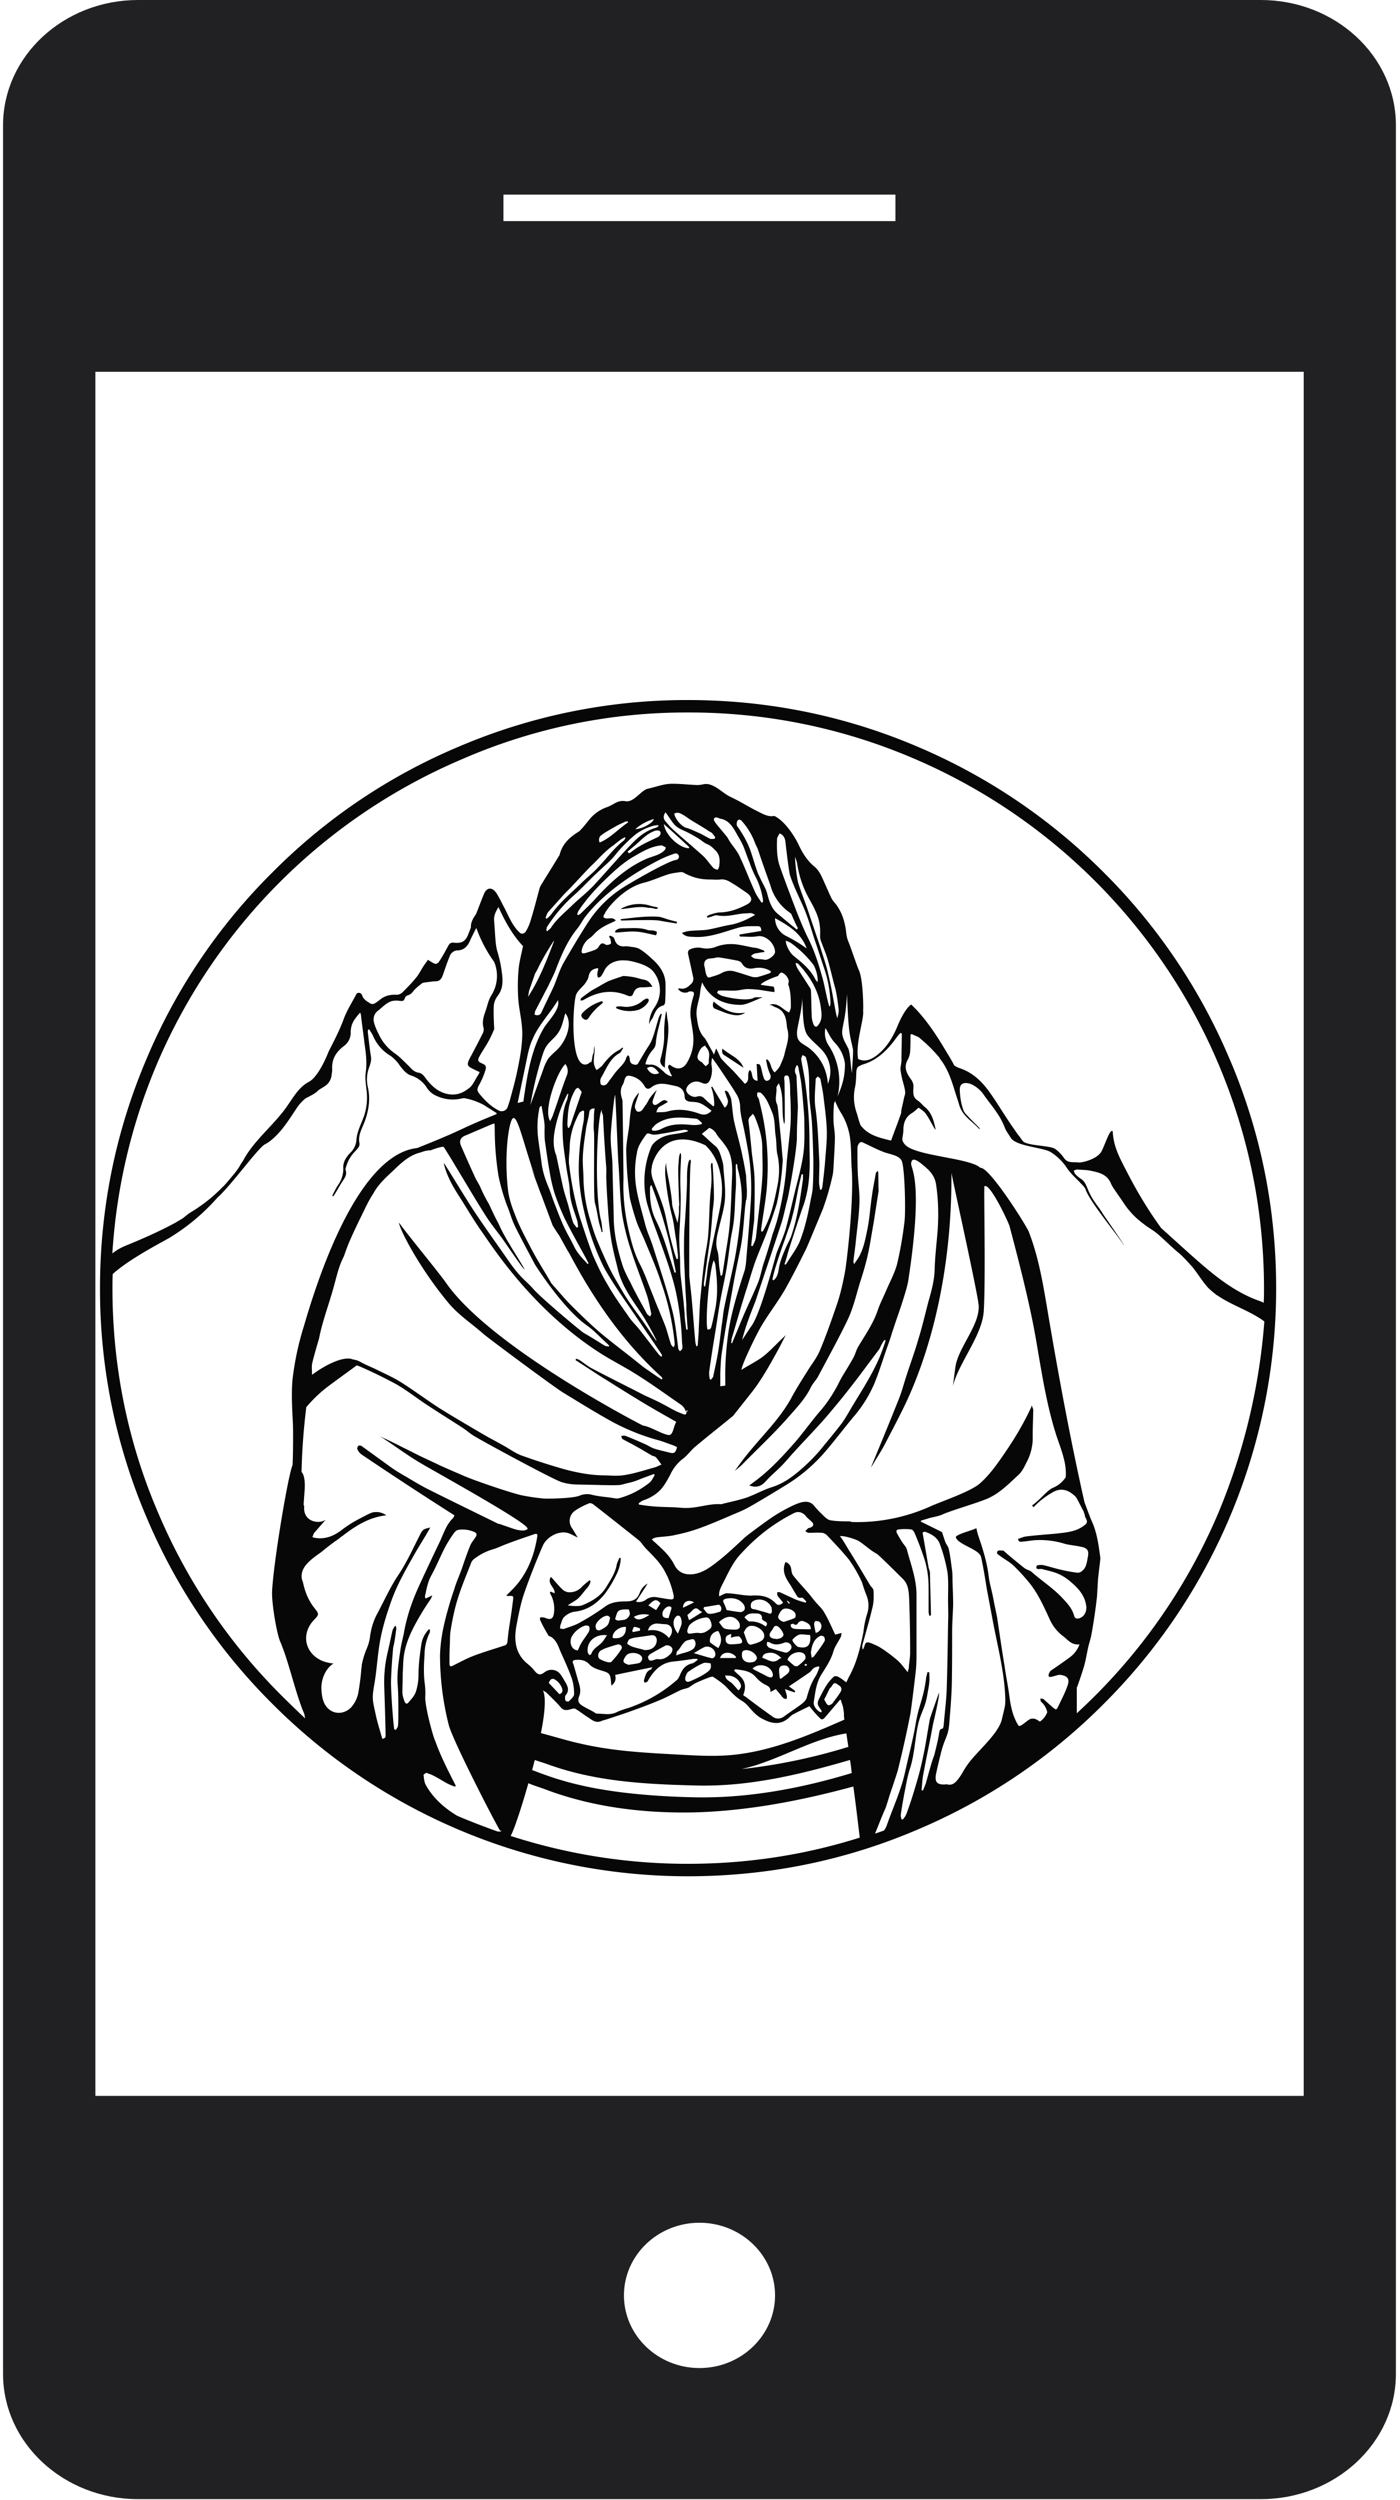 <svg xmlns="http://www.w3.org/2000/svg" width="28" height="50" viewBox="0 0 28 50">
    <g fill="none" fill-rule="evenodd">
        <path fill="#212123" fill-rule="nonzero" d="M25.216 0H2.762C1.272 0 .061 1.124.061 2.505v44.972c0 1.379 1.21 2.503 2.701 2.503h22.454c1.49 0 2.702-1.124 2.702-2.503V2.504C27.918 1.123 26.707 0 25.216 0zM10.07 3.892h7.839v.53h-7.84v-.53zm3.92 43.466c-.834 0-1.511-.652-1.511-1.454 0-.8.677-1.452 1.51-1.452.834 0 1.512.652 1.512 1.452 0 .802-.678 1.454-1.511 1.454zm12.084-5.443H1.908V7.435h24.166v34.48z"/>
        <path fill="#070707" d="M12.666 19.867c-.02.054-.047.067-.108.047-.309-.134-.605-.087-.894.088-.013.006-.033.006-.06.006.013-.027.013-.04.02-.047.067-.053.135-.1.202-.148.033-.02.06-.033.094-.053.087-.047.168-.101.255-.141.088-.034.27-.095.29-.101.241.013.302.054.41.074.08.013.12.053.174.14-.08.008-.148.014-.215.014-.087 0-.135.034-.168.121zm1.78 1.102c.142.128.35.189.424.384-.127-.081-.255-.168-.383-.25-.054-.033-.047-.08-.04-.134zm-.14-.793c-.054-.02-.06-.074-.034-.147.188.16.383.268.632.221-.087.068-.188.06-.276.04-.114-.026-.215-.073-.322-.114zm-1.123-1.841c.068.013.135.04.202.06.054.014.1.027.155.04 0 .014-.007.02-.007.034l-.249-.04-.107-.02c-.141-.014-.283-.007-.424-.007-.107 0-.222.007-.33.007-.006-.007-.006-.02-.013-.027.256-.027.518-.067.773-.047zm-1.539 1.929a.87.87 0 0 1 .397-.242c.007.007.013.02.02.027-.054.053-.114.094-.161.148-.047.047-.088.1-.128.16-.034.055-.074.041-.108.014-.033-.027-.053-.067-.02-.107zm12.951.92c.619 1.452.928 2.991.928 4.577a11.728 11.728 0 0 1-3.448 8.314 11.644 11.644 0 0 1-3.737 2.52c-1.451.619-2.99.928-4.577.928a11.728 11.728 0 0 1-8.313-3.448 11.644 11.644 0 0 1-2.52-3.737A11.608 11.608 0 0 1 2 25.761c0-1.586.31-3.125.927-4.576a11.571 11.571 0 0 1 2.52-3.737 11.571 11.571 0 0 1 3.738-2.52A11.608 11.608 0 0 1 13.76 14c1.586 0 3.126.31 4.577.927a11.717 11.717 0 0 1 3.737 2.52 11.644 11.644 0 0 1 2.52 3.738zM5.622 33.9c.162.162.323.316.478.464v-.013c-.007-.02-.007-.048-.014-.074-.175-.404-.309-1.049-.484-1.452-.074-.182-.168-.766-.161-.988.027-.598.33-2.38.41-2.534.013-.222.013-.726.007-.833-.014-.296-.034-.592-.007-.887a5.82 5.82 0 0 1 .229-1.069c.235-.806 1.041-3.42 2.264-3.555.202-.08.404-.162.605-.249.188-.08.377-.175.565-.255.134-.06.275-.115.417-.175v-.02c-.081-.054-.162-.101-.242-.155a1.316 1.316 0 0 0-.384-.14c-.04-.008-.08.006-.12.013a.76.76 0 0 1-.437-.054.438.438 0 0 1-.222-.188.58.58 0 0 0-.31-.229c-.093-.033-.154-.114-.214-.188a.772.772 0 0 0-.189-.202.85.85 0 0 1-.356-.41c-.02-.04-.047-.08-.074-.12-.006 0-.013.006-.02.006-.007.014-.007.034-.007.047.02.155.034.316.06.47.021.095-.012.175-.04.256a.69.69 0 0 0-.02.37c.06.255.014.504-.08.739-.054.128-.114.242-.088.383.014.067-.033.108-.073.155a.719.719 0 0 0-.195.329c-.007.02-.014.04-.007.06.027.081-.007.142-.054.209-.054.08-.1.168-.154.255l-.04.06c-.008-.006-.014-.006-.02-.013.033-.067.066-.134.107-.201a.565.565 0 0 0 .114-.357c-.007-.12.06-.215.134-.295a.391.391 0 0 0 .128-.262c.013-.182.107-.337.161-.505a1.17 1.17 0 0 0 .04-.504c-.013-.12-.033-.235-.013-.356.027-.195 0-.383-.027-.571-.02-.182-.047-.356-.067-.538a.175.175 0 0 0-.02-.074c-.074.088-.148.168-.175.283-.007.033-.013.067-.013.1a.33.33 0 0 1-.141.29c-.148.114-.242.255-.229.463 0 .04-.007.08-.013.121a.295.295 0 0 1-.135.215c-.04.027-.087.054-.127.08l-.02.021c-.068.06-.155.1-.236.141a.89.89 0 0 0-.195.222c-.148.222-.289.45-.497.618a.631.631 0 0 1-.121.08c-.135.068-.692.841-.948 1.063a4.142 4.142 0 0 1-.96.806c-.149.088-.807.424-1.137.726-.006.094-.006.188-.006.282 0 1.553.302 3.065.907 4.476A11.466 11.466 0 0 0 5.622 33.9zm7.447-17.386c-.141.04-.269.1-.383.194a2.892 2.892 0 0 0-.376.384c-.04.053-.088.1-.135.147l-.262.242c-.154.148-.302.31-.464.45a3.089 3.089 0 0 0-.504.599c-.013.02-.013.047-.02.074l.02.02c.027-.027.06-.047.081-.08.121-.182.282-.303.43-.451.135-.128.282-.242.41-.376.269-.29.524-.592.8-.874.128-.128.275-.242.457-.29a.204.204 0 0 0 .047-.033c0-.006-.007-.013-.007-.02-.033.007-.067.007-.094.014zm-.363.067c.135 0 .363-.128.37-.202a1.003 1.003 0 0 0-.37.202zm4.853 6.835c.013.013.006.309.013.403l-.1.639c-.041.228-.075.463-.128.692a6.38 6.38 0 0 1-.148.51c-.074.25-.135.511-.249.747-.181.376-.383.739-.578 1.108-.04.081-.108.142-.148.222-.12.249-.309.437-.484.639-.282.316-.591.605-.887.907-.047.047-.1.087-.154.134.107-.154.215-.295.329-.43.275-.329.578-.631.793-1.014.1-.189.215-.37.33-.552.08-.134.187-.262.248-.41.128-.302.235-.611.343-.927.067-.195.114-.403.154-.612.04-.188.188-1.458.141-2.097-.013-.181-.006-.37-.026-.55a1.29 1.29 0 0 0-.169-.538c-.053-.08-.094-.168-.14-.27-.007.028-.02.048-.02.068a3.12 3.12 0 0 0-.008.356c.007.101.027.202.027.303 0 .161-.013.316-.02.47-.007.088-.007.175-.02.262a5.096 5.096 0 0 1-.202.706c-.053.128-.329.793-.336.8-.134.269-.268.537-.416.8-.148.255-.33.49-.478.739-.114.195-.396.78-.396.874.148-.095.289-.162.417-.256.134-.1.255-.235.383-.356.027-.027.06-.054.087-.087-.04.08-.08.154-.12.235-.169.309-.344.632-.552.9l-.383.484c-.255.209-.51.41-.76.619-.087.073-.16.181-.255.248a.835.835 0 0 0-.235.296c-.06.114-.121.228-.202.316a.834.834 0 0 1-.336.208c-.04.014-.067.04-.1.06 0 .007.006.02.006.028.088.013.168.026.256.033.134.014.275.014.41.02.087 0 .174.014.262.014.248.006.477-.094.725-.074.007 0 .007-.007.014-.007.161-.04.33-.074.49-.128.169-.06.33-.154.505-.208.275-.087.49-.269.699-.464.094-.087.181-.181.262-.275.147-.182.302-.363.443-.551.08-.115.148-.242.222-.363.215-.356.444-.706.585-1.102l.06-.175c-.007-.007-.013-.007-.02-.014a.241.241 0 0 0-.047.068c-.027.04-.04.087-.067.127-.195.256-.383.518-.585.773-.161.208-.33.41-.497.605-.202.229-.417.45-.625.679-.081.087-.162.188-.249.275-.1.101-.215.195-.31.303-.093.1-.187.134-.328.08.04-.026.073-.053.1-.073.303-.222.558-.498.807-.78.175-.202.33-.423.504-.625.141-.161.255-.336.356-.524.034-.068.067-.135.108-.202.074-.12.148-.242.215-.363.033-.067.053-.148.094-.215.14-.235.302-.464.39-.733.047-.134.114-.262.168-.39.074-.174.168-.342.215-.524.067-.282.114-.564.148-.846.026-.215.006-1.062-.054-1.21-.047-.121-.249-.135-.377-.188-.14-.054-.275-.128-.41-.188-.02-.014-.053 0-.067.02a.16.16 0 0 0-.033.094c0 .161 0 .316.006.477.007.202.04.403.034.605-.007.269-.047.53-.074.8-.013.127-.034.262-.047.39 0 .006.007.02.013.053.034-.054.06-.087.081-.12.108-.176.141-.37.182-.559.047-.228.06-.457.094-.685.02-.155.053-.31.08-.464.007-.013.027-.027.04-.04zm.484-1.842a1.563 1.563 0 0 1-.034-.188c0-.06.02-.12.02-.181 0-.175.007-.357.007-.531 0-.007-.007-.007-.014-.014-.006 0-.013 0-.02.007a.463.463 0 0 0-.074.087c-.181.25-.39.457-.685.538l-.04.02c-.054.02-.068.054-.075.108-.006.12-.006.235-.033.35a.931.931 0 0 0 .033.47c.027.074.04.148.068.221.006.034.027.06.047.081.154.175.37.215.578.269.067-.182.134-.356.195-.531.013-.027.006-.06.013-.087.014-.074.034-.142.047-.215.007-.047.034-.095.027-.142-.007-.087-.04-.174-.06-.262zm-2.138 10.693c-.033-.074-.174-.128-.255-.08a.3.3 0 0 0-.087.147c-.007.04.067.101.12.101.074-.027.148-.047.216-.08.013-.007.02-.068.006-.088zm-.167-.244c.02.02.031.031.042.052l.02-.02c-.02-.011-.03-.032-.052-.043l-.01.01zm.665.694c-.121.06-.162.175-.182.31-.007.033.007.073.014.127.033-.02.047-.027.053-.04.068-.094.142-.188.202-.29.013-.02.007-.066-.007-.086-.013-.02-.06-.034-.08-.02zm-.101-.295c-.007 0-.02.047-.02.06.006.06.02.114.033.175.115-.034.148-.155.074-.222-.02-.013-.06-.02-.087-.013zm-.02.934c-.034.02-.054.06-.088.087a22.4 22.4 0 0 1-.416.282c.047.034.087.061.127.095-.006.006-.006.02-.013.026-.06-.02-.121-.04-.195-.067.02.054.034.101.04.141.007.02-.006.04-.006.06-.02-.006-.047-.006-.06-.02a.181.181 0 0 1-.048-.053l-.108-.128c-.047.027-.067.04-.107.06.007-.087-.034-.114-.087-.14a.6.6 0 0 1-.195-.148c-.115-.141-.27-.148-.424-.168 0 0-.006.006-.02.027.034.033.067.067.108.1.114.101.14.229.074.39.013.014.04.027.067.047.175.135.35.262.53.39.068.047.149.04.216-.007.114-.087.235-.16.35-.248.046-.034.093-.081.107-.128.04-.148.087-.289.168-.417.04-.06.06-.127.087-.188a.093.093 0 0 0-.02-.027c-.027.014-.06.014-.087.034zm.208 1.001c-.034.034-.067.04-.094 0-.06-.054-.108-.114-.161-.175-.014-.013-.027-.04-.047-.06-.108.054-.209.1-.31.155-.047.02-.08.06-.12.094-.169.134-.337.094-.505.006-.12-.06-.201-.154-.289-.255a.494.494 0 0 0-.127-.108c-.128-.073-.229-.194-.336-.302a1.937 1.937 0 0 0-.236-.175c-.013-.013-.047 0-.074.007a3.379 3.379 0 0 0-.275.114c-.054.027-.094.06-.148.094-.054.02-.114.027-.168.054-.128.06-.249.128-.376.182-.188.08-.383.154-.572.221-.181.068-.356.121-.537.182a.591.591 0 0 0-.101.033c-.114.04-.188-.04-.276-.094-.074-.047-.147-.107-.228-.154-.014-.014-.047-.007-.074 0-.087.027-.161.047-.229-.04-.08-.095-.174-.182-.268-.276-.02-.02-.047-.034-.081-.054.067.128.04.457-.04.854.282.074.557.161.84.221.632.142 1.277.175 1.922.209.356.02.712.04 1.062.007.786-.074 1.525-.39 2.245-.706-.02-.155.006-.04-.02-.215-.007-.06-.034-.114-.048-.175-.006-.007-.013-.007-.02-.007-.047.06-.1.115-.148.175-.053.06-.107.128-.161.188zm-.007-.37c.027.04.04.088.08.115.014.007.068-.014.088-.04.054-.074.115-.148.162-.229.026-.047.02-.094-.034-.128-.087-.06-.094-.067-.155.034-.013.013-.026.02-.033.034-.034.067-.067.14-.108.215zm-1.646 1.392a11.428 11.428 0 0 0 2.13-.444l-.04-.269c-.592.094-1.13.404-1.7.599-.128.047-.256.08-.39.114zM17 35.197c-1.015.296-2.03.538-3.078.511-1.09-.027-2.043-.087-2.984-.43-.054-.02-.148-.047-.242-.08-.02.067-.034.134-.054.201.47.175 1.243.497 3.212.544 1.083.027 2.158-.174 3.18-.484a3.493 3.493 0 0 0-.034-.262zm-5.988-1.606c-.014.02-.04.06-.034.067.067.074.141.148.208.222.047-.007.074-.054.06-.1a.335.335 0 0 0-.167-.202c-.02-.007-.054 0-.067.013zm2.298-1.109c-.06 0-.12-.013-.181-.013-.088.006-.155.06-.168.14a.42.42 0 0 1 .416.149c.115-.128.06-.27-.067-.276zm-.06-.215c-.007.067.026.094.12.094.02-.06.034-.114.054-.175.014-.04 0-.053-.033-.06-.06-.007-.141.074-.141.141zm.194.699c-.02-.054-.1-.074-.14-.054-.101.054-.196.108-.29.162-.027.013-.04.04-.053.053 0 .068.033.094.08.081.04-.007.08-.034.121-.027.108.014.188-.04.256-.114.02-.02.04-.074.026-.101zm-.322-.766c.033-.047.06-.094.087-.135-.087-.107-.134-.067-.242.04l.155.095zm-.135.096a.429.429 0 0 0-.309.038c.06.085.155.062.31-.038zm-.302.24c-.013 0-.027.047-.04.076.006.01.006.019.013.028l.141-.028v-.048c-.04-.01-.074-.028-.114-.028zm.06.208a.528.528 0 0 0-.147.034c-.027.013-.047.06-.054.094a.28.28 0 0 0 .074.047c.04.02.08.027.12.04.061.014.115.027.149.04.148.007.235-.067.248-.18.007-.075-.04-.129-.114-.115l-.275.04zm.027.518c.06-.014.095-.101.054-.141-.06-.074-.228-.088-.296-.02-.026.033-.067.094-.06.127.013.04.074.054.1.067.081-.013.142-.02.202-.033zm-.295-.867c.06-.007.127-.074.12-.141-.006-.014-.013-.068-.026-.068-.067 0-.141-.006-.195.027-.04.027-.054.108-.074.168 0 0 .034.027.054.027.04 0 .08-.007.12-.013zm.04.14c-.141-.006-.282.115-.262.223.175.027.275-.06.262-.222zm-.155.35c-.08.02-.16.047-.242.074a.678.678 0 0 0-.1.047c-.068.04-.074.148-.02.175.047.027.1.047.154.06.02.007.067.007.08-.013.068-.074.135-.154.189-.242.034-.047 0-.1-.06-.1zm-.208-.39c.027-.033.034-.087.047-.134 0-.013-.02-.04-.04-.047-.08-.02-.242.114-.249.202v.006c0 .068.04.101.101.074.047-.026.107-.053.141-.1zm-.013.209a.367.367 0 0 0-.27.06.284.284 0 0 0-.113.29.12.12 0 0 0 .033.046s.034-.013.034-.02c.033-.107.127-.148.195-.215.047-.04.074-.1.12-.161zm-.363-.074c.013-.027.02-.08 0-.108-.014-.013-.067-.02-.094-.006a.485.485 0 0 0-.249.215c-.06.12 0 .269.12.275.028-.053.041-.1.068-.14.047-.081.108-.155.155-.236zm-.249.565c-.067 0-.094.026-.06.087l.1.35c.027.087.054.18.02.275-.046.12-.026.161.108.235.06.034.128.067.188.101.014.013.034.027.054.027.128 0 .255.033.376-.02.081-.04.168-.068.256-.094.356-.121.685-.31.974-.565.02-.02.034-.047.047-.074.047-.12.108-.215.242-.249.047-.006.08-.047.121-.073-.006-.007-.006-.014-.013-.02h-.067c-.135.02-.27.04-.404.053-.215.02-.356.141-.47.316-.02.027-.034.06-.054.087-.013.014-.04.014-.06.02 0-.013-.014-.04-.007-.053.027-.08.04-.175.134-.209.014 0 .014-.02.034-.047-.262.054-.497.101-.746.155.027.087 0 .155-.074.215 0-.027-.007-.047-.007-.06-.013-.175-.027-.195-.188-.242-.087-.027-.181-.054-.249-.128-.067-.074-.16-.094-.255-.087zm3.24-.47c-.054 0-.101.013-.155.026.007-.013.007-.034.013-.074-.067.02-.12.034-.114.114 0 .068.047.088.094.094.06 0 .121-.006.182-.013.06-.007.067-.047.033-.1-.013-.021-.033-.048-.054-.048zm1.303.342c-.1-.067-.289.007-.322.128 0 0 0 .006 0 0 .053.047.094.087.14.12.014.007.055.014.068 0a.755.755 0 0 0 .134-.12c.034-.034.02-.101-.02-.128zm-.221-.276c-.02.02.087.155.127.148.168.034.235-.033.229-.208v-.014c-.007-.006-.007-.013-.007-.02-.074 0-.148-.02-.215-.007a.324.324 0 0 0-.134.101zm.29.503l-.021-.021c-.01.01-.021.01-.032.02.01.011.01.022.021.022.01 0 .032-.01.032-.021zm-.398.183c.034-.027.054-.06.04-.108-.027-.06-.074-.067-.127-.06-.054.007-.074.047-.074.094s.006.1.013.154l.02.02c.04-.033.088-.067.128-.1zm-.047-.43c.047.02.134-.047.134-.108 0-.067-.087-.114-.147-.087-.101.04-.195.054-.29-.007-.013-.007-.033-.007-.053-.007 0 .027-.007.054 0 .068.013.02.033.047.06.053.094.034.195.06.296.088zm-.302.006c-.061.007-.135.014-.148.101.114.034.221.135.342.02.007-.006.02-.006.04-.013-.073-.074-.147-.114-.234-.108zm0 .491c.047.013.073-.02.06-.074-.04-.161-.276-.228-.403-.1.027.02.054.033.08.046.074.04.148.074.222.115.014.006.027.006.04.013zm-.162-.733c.074-.047.067-.147 0-.208a.292.292 0 0 0-.047-.04c-.128-.074-.235-.074-.296.06a.097.097 0 0 0-.013.02c.027.074.047.142.074.202.007.02.047.054.067.047.074-.02.155-.04.215-.08zm-.094.35c-.007-.1-.175-.195-.269-.148-.013.007-.027.027-.027.04-.02.121.04.195.162.195.027-.006.06-.006.087-.02.02-.013.047-.047.047-.067zm-.585-.108c-.06 0-.12.021-.154.105h.316c0-.007.006-.014.006-.021a.221.221 0 0 0-.168-.084zm.027.457c-.027 0-.053 0-.08-.006.013.027.013.06.033.074.027.033.067.053.101.08.047.047.087.094.134.148.068-.06.061-.1.027-.161a.281.281 0 0 0-.215-.135zm-.215-.55c.074-.115.074-.216 0-.343-.107.02-.168.094-.168.201 0 .014.007.034.02.04.047.034.094.068.148.101zm-.06.1c-.02-.1-.141-.161-.229-.114-.067.033-.127.074-.201.114.12.034.235.074.35.1.053.014.093-.04.08-.1zm-.155.376c.067-.047.08-.094.06-.174-.053 0-.107-.02-.147 0-.094.04-.195.1-.282.161-.04.02-.061.074-.074.121-.014.074.026.108.094.08.12-.053.242-.107.35-.188zm1.754-.86c.094.007.195.007.31.007.006-.087-.054-.121-.115-.148-.054-.027-.1-.027-.14.027-.021.034-.048.047-.088.013-.014-.006-.04.007-.06.014.006.02.006.047.02.06a.14.14 0 0 0 .073.027zm-.235.121c.007-.04-.074-.154-.12-.175-.068-.026-.075.034-.102.068a.093.093 0 0 1-.02.027c-.06.08-.04.134.047.154.02 0 .04.007.054.007.067 0 .134-.034.141-.08zm-.31-.437c.061.027.088.007.075-.08 0-.007 0-.027-.007-.04a.268.268 0 0 0-.35-.128c-.053.027-.067.067-.06.12.007.054.054.048.088.054.087.027.174.047.255.074zm-.234.007c-.081 0-.168-.013-.236.08.034.028.074.081.101.081a.474.474 0 0 1 .323.101c.047-.054.027-.08-.02-.107-.02-.007-.054-.034-.054-.047.007-.088-.047-.108-.114-.108zm-.236-.074c.014-.027.007-.074-.013-.1-.087-.135-.255-.149-.376-.115-.034.014-.047.034-.027.074.02.04.04.087.06.148.088.013.182.033.276.04.027 0 .067-.02.08-.047zm-.114.242c-.107-.154-.275-.114-.396.007.04.047.067.107.114.128.067.02.148.02.222.02.027 0 .074-.02.08-.047a.15.15 0 0 0-.02-.108zm-.376-.202c.013 0 .033-.047.027-.073 0-.027-.034-.068-.047-.068-.101.014-.195.034-.296.047-.007.014-.007.02-.013.034.033.034.067.1.107.1.074.008.148-.02.222-.04zm-.29.115a.564.564 0 0 0-.302.134c-.033.027-.047.074-.06.121-.007.047.013.074.06.067.06-.006.115-.02.168-.013.088.013.148-.02.215-.074.054-.04.048-.094.027-.148-.02-.054-.04-.094-.107-.087zm-.328.053c.094-.053.174-.107.262-.16-.027-.021-.047-.028-.06-.041-.055-.06-.102-.034-.149.02-.02.027-.053.047-.087.08.013.034.02.061.034.101zm-.121-.248c.073-.034.14-.067.221-.108-.114-.067-.221-.013-.221.108zm.114.645c-.121.02-.148.155-.229.222-.013.013-.013.04-.02.087.121-.054.235-.054.336-.128.047-.04.067-.114.034-.168-.027-.053-.074-.02-.121-.013zm-.141-.33a.27.27 0 0 0-.02-.12c-.027-.054-.074-.047-.108 0-.06.08-.04.208.054.322.027-.074.06-.134.074-.201zm-.222-.483c.067.007.074-.027.054-.114a1.68 1.68 0 0 0-.168-.444c-.094-.181-.242-.316-.377-.457-.053-.054-.094-.128-.154-.175-.296-.235-.592-.47-.894-.705-.02-.02-.067-.034-.088-.027-.094.04-.194.087-.282.148a.247.247 0 0 0-.067.342c.04.06.074.121.12.195-.08-.033-.147-.08-.214-.094-.175-.04-.41.08-.49.269-.135.316-.263.638-.377.968-.067.208-.108.423-.148.638-.047.269-.02.524.195.72.054.046.114.093.161.154.074.094.121.107.209.04.1-.08.248-.06.322.047.034.047.06.094.088.141.053.088.094.175.013.27-.013.013-.013.04-.013.06 0 .02.006.053.02.06.013.007.053.014.06 0 .04-.04.101-.094.101-.14 0-.102-.013-.216-.047-.317-.067-.188-.148-.363-.229-.544-.04-.101-.08-.215-.181-.282-.02-.014-.047-.014-.06-.034-.054-.094-.108-.188-.155-.29-.027-.06-.007-.08.054-.066.02 0 .04.006.053.013.101.04.148.007.162-.1a.615.615 0 0 0-.06-.364c-.014-.013-.014-.033-.02-.053l.013-.014c.02.007.047.02.08.034.014-.121-.161-.188-.074-.33.02.027.04.04.054.061.06.067.121.141.188.202.034.027.08.047.128.047a.334.334 0 0 0 .255-.115c.047-.047.101-.087.148-.127l.02.02c-.013.08-.067.134-.114.188-.047.06-.094.121-.148.168-.06.047-.127.08-.195.128.06.006.101.013.148.013.054 0 .108 0 .155-.02.188-.08.356-.175.47-.363.08-.134.168-.262.202-.417.007-.06.04-.114.06-.168.007.007.02.007.027.014a.81.81 0 0 1-.08.309 2.37 2.37 0 0 1-.236.397c-.161.201-.356.336-.618.362a.39.39 0 0 0-.195.101c-.04.034-.054.101-.074.155-.013.027-.007.054-.013.08.027 0 .06.014.08.007.108-.04.229-.074.33-.134a4.78 4.78 0 0 0 .497-.316c.121-.087.269-.1.403-.1.135 0 .229-.028.283-.169a.349.349 0 0 1 .16-.188c-.066.107-.147.228-.234.363a.235.235 0 0 0 .208-.047.285.285 0 0 1 .222-.04c.087.013.175.033.262.04zm-3.206-7.077c.1.168.215.343.29.484a.463.463 0 0 1-.075-.088c-.128-.174-.249-.356-.376-.537-.114-.155-.235-.303-.336-.464-.209-.323-.746-1.243-.834-1.364-.013-.02-.174.033-.228.053-.014.007-.027.007-.034.014H8.58a.567.567 0 0 0-.162.04c-.208.047-.363.182-.517.33-.161.154-.33.295-.437.497-.08.12-.141.248-.202.376-.1.202-.201.41-.289.618-.033.081-.06.155-.087.236-.013.033-.027.06-.04.087-.081.175-.121.37-.175.558-.094.343-.222.672-.29 1.021-.006.02-.1.337-.133.478-.02.074-.007.154-.007.248.275-.208.645-.383.813-.309.047.007.1.02.148.047.094.054.195.094.296.141.174.088.35.162.51.262.27.168.518.357.78.525.289.181.591.356.887.53.128.075.262.142.39.216.114.06.228.148.35.195.275.1.55.188.826.268.262.074.531.128.807.135.147 0 .302.02.45-.007.208-.033.403-.1.605-.154.04-.014.074-.034.127-.054-.047-.06-.074-.108-.114-.148-.02-.02-.054-.02-.08-.034-.115-.067-.222-.134-.337-.195-.08-.047-.168-.087-.248-.134-.014-.007-.02-.04-.027-.06.02 0 .047-.014.067-.007.034.007.06.02.094.033.114.047.222.094.33.142.053.026.107.06.16.08.102.034.202.054.303.08.101.028.135.014.162-.107a1.094 1.094 0 0 0-.088-.04c-.1-.034-.195-.074-.296-.1a4.411 4.411 0 0 1-.907-.364c-.33-.181-.652-.383-.974-.578-.162-.094-1.5-1.089-1.6-1.176-.235-.208-.504-.383-.706-.625-.598-.719-.994-1.505-.988-1.606.148.215.8 1.001.948 1.216.907 1.29 3.925 2.843 3.932 2.843.148.02.356.161.504.188.1.02.1-.168.161-.262-.235-.134-.464-.262-.685-.396-.222-.135-.45-.276-.672-.417-.222-.134-.437-.282-.66-.423.008-.007.008-.02.014-.027.02.006.047.013.068.027.08.053.154.114.235.16.282.149.578.297.867.444.08.04.154.081.228.115.101.047.209.094.31.148.094.047.18.1.275.147.054.027.108.047.161.068.034.013.06.013.06-.034.007-.013.02-.02.028-.034-.007-.006-.014-.006-.02-.013-.007.013-.007.027-.014.04a.268.268 0 0 0-.12-.161c-.283-.195-.559-.396-.848-.578-.262-.168-.537-.302-.793-.47-1.297-.847-2.077-2.044-2.305-2.373-.168-.235-.316-.49-.47-.732-.135-.209-.256-.424-.31-.666.014.014.02.02.027.034.067.1.45.732.585.934.215.323.437.632.652.94.074.108.148.21.235.31.094.108.202.195.29.296.147.175 1.007.894 1.02.887.142.08.276.168.41.249.027.013.054.013.081.02 0-.007.007-.014.007-.02-.02-.027-.047-.047-.074-.074-.12-.108-.235-.236-.37-.33-.47-.329-1.014-1.176-1.041-1.223-.135-.255-.27-.504-.397-.76-.074-.154-.1-.275-.168-.436a4.154 4.154 0 0 1-.161-.565c-.108-.672-.06-1.055-.088-1.055-.02 0-.383.161-.578.242-.1.04-.127.114-.08.215.094.215.188.43.289.645.033.068.074.121.1.189.048.107.101.215.162.315.007.007.007.02.013.027.06.128.115.249.182.37.067.155.148.296.235.437zm3.945-6.553c0-.007-.007-.013-.013-.027.02-.013.033-.027.053-.033.068-.02.142-.047.209-.047.195-.007.363-.068.53-.155.115-.054.128-.134.028-.222-.014-.007-.02-.013-.027-.02-.094-.06-.182-.128-.276-.181-.074-.048-.154-.095-.248-.081-.068.007-.142 0-.216 0-.188 0-.362-.047-.524-.141-.02-.007-.04-.007-.06-.007-.08.013-.168.02-.249.047-.168.054-.322.128-.49.168-.437.114-.773.578-.767.612-.02.02-.027.04-.033.074.074.067.174-.027.248.067-.02.013-.033.02-.047.027-.134.06-.268.12-.376.235-.027.027-.06.067-.094.087a.387.387 0 0 0-.161.236c-.007.02-.007.053.006.067.014.006.04.006.06 0 .068-.02.135-.04.202-.067a.147.147 0 0 0 .068-.06c.04-.061.067-.095.14-.041.02.013.081 0 .102-.02.013-.007 0-.06-.007-.095-.007-.02-.02-.033-.027-.047l.02-.02c.02.007.047.02.067.034.014.013.02.033.027.054.034.1.108.134.202.127.02-.006.047 0 .06 0 .081.014.168.014.236.054.1.06.181.135.268.215.142.128.25.29.25.497 0 .115 0 .236-.008.35 0 .027-.02.06-.04.067-.114.027-.155.121-.195.215-.02.06-.074.101-.087.168a.61.61 0 0 1 .107-.342.596.596 0 0 0-.033-.733c-.135-.155-.525-.215-.525-.208-.275-.027-.403.114-.443.201-.02.04-.04.08-.067.114-.014.02-.04.02-.06.027a.196.196 0 0 1-.014-.06c0-.04.013-.08.02-.128-.121.007-.175.067-.195.168-.007.047-.04.094-.067.135-.06.08-.148.14-.182.228-.067.182-.134 1.526.229 1.385.027-.007.054-.054.074-.034.02-.06.02-.134.04-.175.014 0 .014-.148.02-.148.034.155-.067.323.047.478.047-.034.088-.06.121-.101.094-.121.195-.235.336-.303.02-.013.04-.033.06-.047l.014.014c-.027.033-.04.08-.074.1-.188.101-.262.31-.363.484a.135.135 0 0 0-.02.074c0 .027.007.068.02.074.027.014.068.014.088 0 .033-.02.054-.06.08-.094.06-.074.108-.154.175-.222.06-.067.128-.127.155-.221.006-.02.02-.034.033-.054.007.007.014.007.02.007.007.026.02.053.02.087.007.067.048.087.101.094.054.013.068-.034.088-.067l.12-.202c.048-.08.102-.148.135-.235.054-.141.088-.289.135-.437.006-.027.027-.054.04-.08.007.006.013.006.02.013l-.06.255a1.816 1.816 0 0 0-.06.323.21.21 0 0 1-.048.12.658.658 0 0 0-.161.303c.033 0 .054.007.08.007.101-.013.175.04.25.108.033.026.06.06.093.08.027.02.06.034.094.047l.014-.013a.596.596 0 0 1-.054-.114c-.013-.034-.047-.074.007-.108.027.013.047.034.074.047.1.054.201.027.262-.067a.89.89 0 0 0 .134-.598c-.013-.108-.033-.209-.047-.316-.02-.155.014-.303.06-.45.007-.02.007-.054-.006-.068-.02-.013-.047-.013-.074-.013-.013 0-.034.013-.047.02a.172.172 0 0 1-.188-.074c.013 0 .027-.007.033-.007.101.027.168-.026.236-.094a.14.14 0 0 0 .033-.14l-.1-.458c-.007-.047.006-.074.053-.094a.379.379 0 0 1 .229-.02.5.5 0 0 0 .262-.02.851.851 0 0 1 .316-.06c.14 0 .282.04.423.066.027.007.06.007.094.014.047.013.1.034.148.054v.027a.519.519 0 0 0-.1.013c-.034.007-.068.007-.102.02-.027.007-.047.034-.067.047.027.014.047.04.074.047.067.014.141.014.208.027.068.007.202-.087.202-.161-.007-.161-.175-.336-.35-.31-.107.02-.214.007-.322.007-.013.007-.027-.006-.04-.013v-.027c.14-.027.289-.047.436-.074 0-.067-.02-.094-.067-.094-.134 0-.269-.007-.403.034-.282.08-.558.195-.853.181-.095-.007-.189.007-.263-.08.047-.02.101-.034.148-.04.128-.014.256-.008.377-.028.154-.027.309-.074.47-.1.161-.034.31-.101.47-.195-.033-.014-.06-.034-.087-.034-.04 0-.087.007-.134.007-.175.013-.343.074-.524.04-.048-.013-.095.013-.142.027-.027.007-.047.013-.067.02zm2.158 3.797c.053.37.06.74.08 1.103 0 .127-.007.262-.007.39 0 .046.014.1.02.147h.028c.006-.02.02-.047.02-.074.02-.161.04-.33.053-.49.014-.209.04-.41.034-.619-.007-.228-.04-.457-.067-.685-.014-.114-.04-.229-.06-.343-.007-.02-.034-.034-.048-.054-.02.02-.047.034-.047.054-.006.188-.033.383-.006.571zm-.142-1.203a.963.963 0 0 1 .39.726.628.628 0 0 0-.06-.605c-.094-.134-.242-.228-.343-.363-.114-.148-.087-.564-.114-.76.02.135-.068.492-.088.612a.472.472 0 0 0-.006.168c.02.121.127.155.221.222zm-1.66 6.647c-.006-.336.02-.665.068-.995.067-.41.194-.806.322-1.203.014-.053.02-.114.027-.168 0-.033.074-.846.094-1.223a4.472 4.472 0 0 0-.04-.9 11.867 11.867 0 0 0-.088-.478c-.033-.174-.087-.342-.087-.524a.539.539 0 0 0-.06-.201c-.088-.148-.189-.296-.283-.437a8.57 8.57 0 0 0-.215-.31c-.013.048-.02.101-.013.148a.5.5 0 0 1-.02.263c-.034.1-.088.127-.175.087-.014-.007-.02-.007-.034-.013a.217.217 0 0 0-.275.127c0 .014-.007.034 0 .047.02.074.134.141.208.115.067-.02.114-.007.161.047.054.053.115.1.168.147.007-.006.014-.006.02-.013a.993.993 0 0 0-.06-.37c.007-.006.014-.006.02-.013.08.141.168.282.249.423a.15.15 0 0 0 .054-.181c-.02-.047-.034-.101-.054-.148.007 0 .013-.007.02-.013.02.013.047.02.054.04.027.054.054.1.06.154.02.142.027.283.054.417.054.242.128.484.175.733.027.12.047.242.067.363 0 .127.02.248.014.37 0 .04-.007.08-.007.12 0-.006-.007-.02-.007-.027l-.02.155c-.02.208-.034.417-.06.625-.02.168-.061.336-.095.504-.033.168-.067.33-.094.497-.074.41-.148.82-.208 1.23-.027.155-.034.316-.04.47v.263c.04-.007.067-.007.1-.014v-.114zm-.255-4.335c.013.209.027.41.027.625.007.121-.014.235-.027.356-.013.175-.027.35-.047.518-.04.302-.087.612-.128.914 0 .02.007.034.007.054h.02l.02-.128c.02-.12.027-.249.054-.37.067-.342.148-.692.215-1.035.047-.221.067-.436.027-.658-.04-.242-.128-.45-.289-.612l-.02-.02c-.84-.396-1.069.323-1.075.444-.02.087 0 .181.033.268.067.175.141.343.195.518.047.148.074.31.108.464.033.148.073.295.114.443.013.047.033.094.047.141.007-.006.02-.006.027-.006v-.081c-.014-.094-.02-.188-.034-.282-.033-.188-.047-.377-.1-.558a5.458 5.458 0 0 1-.122-.78c0-.074 0-.148.02-.221 0 .073.014.147.027.221.04.202.081.41.094.619 0 .033.074.262.108.363.013-.095.034-.189.027-.283v-.054c.007-.013.007-.02.007-.033-.007-.04-.027-.652-.02-.766.006-.054.006-.101.013-.155 0-.04.013-.074.027-.114.007.013.013.02.013.033.007.04 0 .088 0 .128a7.55 7.55 0 0 0-.013.39c0 .148.013.289.007.437 0 .235-.02.464-.027.699 0 .127.006.248.013.376.007.135 0 .262.014.397l.06.53c0 .034.027.27.02.27.007.094.02.188.034.282.006-.007.02-.007.027-.007a23.974 23.974 0 0 1-.027-.403v-.088c-.014-.221-.027-.45-.034-.678-.007-.142-.013-.276-.013-.417 0-.161 0-.323.013-.484.014-.155.047-.753.047-.9 0-.122 0-.25.027-.363.02-.088.06-.081.047.006-.027.135-.033 2.191-.027 2.265.014.148.034.303.047.45.027.29.047.585.074.874l.02.08c.02-.013.027-.026.027-.033.007-.114.02-.222.02-.336.007-.094.02-.457.027-.544.027-.256.047-.518.081-.773.02-.182.067-.356.08-.538.027-.309.02-.618.054-.927.02-.155.014-.303 0-.457 0-.02.007-.04.007-.06h.027zm-3.36-.632c0-.06.006-.12-.007-.201-.014-.101-.034-.202-.054-.316-.02.02-.033.02-.033.027a.125.125 0 0 0-.014.047 1.856 1.856 0 0 0-.02.578c.02.161.047.322.067.484.02.175.074.336.141.497.04.094.067.188.101.276.067.174.134.356.215.53.06.128.135.25.195.377.067.141.175.242.269.35.007-.007.013-.007.02-.014-.007-.02-.02-.034-.027-.054-.148-.275-.302-.544-.443-.826a4.894 4.894 0 0 1-.209-.518 3.17 3.17 0 0 1-.1-.437c-.034-.188-.061-.376-.088-.571-.013-.074-.013-.155-.013-.229zm.45-.631c.013-.034.013-.074.027-.115-.007-.006-.014-.006-.02-.006a2.814 2.814 0 0 0-.215.558c-.054.221-.095.436-.014.658.007.007.007.014.007.02.047.209.087.417.134.625.027.121.067.236.101.35.034.12.06.242.1.356.014.04.048.074.075.108l.027-.014c-.007-.04-.007-.087-.02-.128-.061-.194-.142-.383-.148-.598-.007-.168-.054-.342-.074-.51-.027-.202-.06-.397-.067-.599-.007-.242-.014-.483.087-.705zm.1-.074c-.073.175-.087.363-.093.564 0 .02.006.047.013.068h.02c.007-.02.027-.047.034-.068.067-.208.14-.41.208-.618.007-.013.014-.027.007-.034a.269.269 0 0 0-.067-.08c-.007-.007-.04.013-.054.033a.836.836 0 0 0-.067.135zm-.107-.41a.228.228 0 0 0-.027-.235c-.168.16-.45.934-.302 1.142.02-.047.04-.08.054-.12.094-.263.174-.525.275-.787zm.29 2.91c.073.228.147.45.234.679.088.201.182.403.296.591.128.229.282.437.43.652.06.087.141.161.209.249.127.161.248.322.376.484.013.02.034.033.054.053l.02-.013a.239.239 0 0 0-.027-.06c-.094-.135-.181-.27-.276-.404-.221-.33-.45-.652-.665-.981-.087-.141-.181-.282-.249-.437a4.974 4.974 0 0 1-.336-.981 3.96 3.96 0 0 1-.114-.793c-.007-.35.027-.686.094-1.028.014-.068.007-.142.014-.209-.007-.006-.02-.013-.027-.02-.02.02-.054.027-.067.047-.034.054-.06.121-.088.182-.06.147-.1.309-.107.47 0 .128-.027.255-.014.376.047.39.121.773.242 1.143zm.255-1.788c-.014-.107 0-.222 0-.316 0-.053.006-.1.013-.154-.067.006-.1.02-.108.087-.013.114-.053.229-.067.35-.027.181-.054.356-.06.537-.007.148.013.296.013.45.007.256.047.498.114.74.048.154.088.302.148.45.074.182.155.363.236.538.04.08.08.161.127.242.088.148.168.295.262.437.101.154.215.302.323.457.074.107.148.221.222.329.006.013.02.02.033.034a5.416 5.416 0 0 0-.262-.478c-.087-.14-.188-.275-.275-.416-.101-.162-.189-.33-.236-.518-.047-.195-.1-.39-.134-.591a6.3 6.3 0 0 1-.067-.612c-.014-.201-.027-.396-.034-.598-.007-.1.007-.208-.007-.316a35.58 35.58 0 0 1-.06-.968c0-.04-.04-.08-.02-.127-.094.067-.161 1.653-.02 2.21.02.075.02.155.033.23-.006.006-.013.006-.02.006-.013-.06-.033-.114-.047-.168-.034-.134-.047-.276-.087-.41-.034-.121-.007-1.317-.02-1.425zm.336.067c-.007.189.026.377.033.558.007.377.02.746.027 1.123.007.302.074.591.161.873.04.141.108.27.175.397.1.208.215.41.323.611.013.027.04.04.06.06.007-.006.014-.006.02-.013.007-.02.014-.04.007-.06-.027-.121-.047-.249-.087-.363-.101-.296-.215-.578-.31-.874a4.508 4.508 0 0 1-.18-.719c-.048-.336-.048-.679-.075-1.021-.013-.141-.054-1.31-.067-1.378-.02.027-.08.632-.087.806zm.84 3.193c.08.208.168.41.255.632.04.114.067.235.108.349.006.027.033.047.047.067l.02-.02c0-.007.007-.013.007-.02v-.054a5.203 5.203 0 0 0-.27-1.203c-.093-.289-.214-.564-.329-.84-.053-.128-.114-.242-.16-.37a5.405 5.405 0 0 1-.135-.47 8.017 8.017 0 0 1-.074-.975c.006-.188.054-.37.067-.557.013-.155.027-.303.087-.444a.678.678 0 0 1 .101-.141c-.007.067-.094.249-.08.296.02.08.053.107.12.074.034-.02.068-.088.095-.121.033-.04.053-.095.08-.135.034-.047.074-.094.108-.134.006.006.027-.034.033-.027a.82.82 0 0 0-.047.114c-.013.047-.06.128-.02.168.047.04.108-.027.141-.047.04-.027.088-.067.148 0-.047.027-.087.054-.128.074-.047.02-.087.054-.1.134.08-.006.16 0 .228-.02.215-.06.43-.027.632.047.094.034.168.02.242-.06-.067-.047-.135-.108-.209-.141-.067-.034-.147-.034-.221-.04-.068-.007-.108-.041-.108-.101-.007-.135-.08-.195-.201-.216-.162-.033-.323-.087-.47.034-.061.047-.108.02-.135-.034a.398.398 0 0 0-.242-.188c-.101-.033-.135-.013-.162.094-.006.02-.013.047-.026.068-.054.087-.048.181-.02.275.006.02.013.04.013.06.007.343.02 1.466.02 1.56-.013.35.027.699.108 1.042.053.235.12.47.235.685.094.188.161.39.242.585zm-.115-4.537c.054.115.155.148.242.101-.094-.128-.154-.148-.242-.1zm1.526 1.95c.013.221.047.443.034.658-.014.208-.081.41-.128.618-.034.141-.067.27-.027.417.034.1.027.222.04.33.007.06.02.12.027.18h.02c.007-.013.02-.026.02-.046l.04-.262c.035-.242.082-.478.102-.72.027-.315.033-.625.047-.94.007-.175.007-.343-.06-.505-.028-.067-.068-.12-.108-.174-.047-.068-.108-.121-.148-.195a.258.258 0 0 0-.141-.114c-.054.047-.108.087-.148.12.1.088.181.169.269.242.067.054.094.142.12.222.014.054.034.108.041.168zm-.652-.814a.573.573 0 0 0 .215-.013c.007-.007.007-.014.014-.02-.034-.027-.074-.081-.115-.088-.275-.027-.557-.067-.806.108-.034.027-.06.06-.087.094 0 .013.006.02.013.033.054.014.128-.006.181-.033.189-.101.384-.101.585-.08zm-.383 3.656c.074.269.1.551.134.813 0 .02.02.04.034.06.02-.02.047-.04.047-.06.007-.047-.007-.1-.007-.147a5.747 5.747 0 0 0-.127-1.009c-.094-.403-.242-.786-.377-1.169a6.494 6.494 0 0 1-.195-.578 1.806 1.806 0 0 1 .088-1.13c.033-.08.154-.16.215-.187.134-.06.249-.06.39-.088.04-.006.08-.02.12-.027v-.026c-.026 0-.053-.014-.08-.007-.141.02-.282.054-.423.074-.088.013-.175.04-.263 0-.02-.007-.053 0-.06.013-.08.114-.168.229-.188.37a2.014 2.014 0 0 0-.027.605c.034.282.12.544.188.813.04.161.114.31.161.464.128.403.263.806.37 1.216zm-.403-2.453c-.02.02-.027.034-.027.047-.007.229.013.45.114.652.121.242.202.497.282.76.034.094.06.194.095.295.013 0 .02-.007.026-.007a9.931 9.931 0 0 0-.49-1.747zm1.25 1.506c-.08.12-.182 1.196-.128 1.384.054.007.074-.027.08-.067.028-.101.048-.209.068-.31.067-.309.047-.618.007-.927-.007-.027-.02-.047-.027-.08zm-.088 2.184a.473.473 0 0 0 .007.195c.007.006.014.006.02.013.014-.027.04-.04.047-.067.034-.168.074-.336.101-.51.027-.169.047-.337.067-.505.02-.107.027-.222.047-.336.068-.336.148-.665.216-1.001.06-.316.1-.639.127-.968a2.183 2.183 0 0 0-.067-.834c-.007-.026-.007-.06-.013-.094h-.02c-.007.014-.007.034-.007.047 0 .155.013.31 0 .457-.02.27-.014.545-.067.814-.054.262-.074.53-.121.793-.04.222-.088.437-.128.658-.034.195-.06.397-.094.592-.04.248-.08.497-.115.746zm.626-7.292c-.323 0-.612-.115-.773-.45-.02.073-.034.134-.04.201-.014.161-.095.316-.068.49.02.149.04.29.141.404.034.034.054.08.08.12.021.048.095.169.122.23.02-.048.027-.081.047-.122.02.034.027.06.04.081.02.04.034.087.06.121.068.08.142.148.216.222.047.047.094.1.14.154.041.04.075.081.115.128.121-.06.027-.201.101-.275.074.053.007.201.155.215a46.877 46.877 0 0 0-.02-.336c.067 0 .067.006.087.067.02.074.033.148.06.222.007.02.034.047.047.047.068 0 .101-.054.081-.121a.96.96 0 0 1-.054-.148c-.013-.047-.02-.101-.033-.148.013-.007.013-.007.02-.013.087.06.067.188.154.262.04-.04.081-.081.108-.135.033-.074.067-.148.087-.228.034-.162.108-.323.06-.498-.013-.047-.013-.094-.02-.14-.02-.149-.08-.256-.221-.303-.04-.014-.074-.047-.121-.047.175-.06.262.094.396.154.007-.02.034-.08.034-.1 0-.162 0-.316-.054-.47a.131.131 0 0 0 .007-.088.266.266 0 0 0-.067-.101c-.027-.02-.06-.047-.081-.04-.027.006-.06.067-.06.067-.04.013-.283.094-.35.174.094.02.182.027.262.04.014.041.02.075.014.108h-.007c-.108-.013-.208-.033-.316-.047a2.168 2.168 0 0 0-.208-.013c-.074 0-.141.02-.209.027-.114.013-.282-.007-.396.006.04.014-.074.027.06.088-.006.02.511.141.666.054.02-.014.047-.007.074-.014 0 .014.094-.007.094.007-.115.04-.316.148-.43.148zm-.599-.928c-.107 0-.16.074-.12.188.006.04.013.088.026.128.014.034.027.08.08.06.082-.026.162-.046.236-.087a.328.328 0 0 1 .262-.027c.121.034.236.074.35.108a.29.29 0 0 0 .107 0c.074-.02.155-.047.236-.074.006-.007.013-.013.026-.02-.006-.014-.006-.027-.013-.027a.451.451 0 0 0-.323-.054c-.1.02-.188.007-.248-.1a.141.141 0 0 0-.074-.048 6.25 6.25 0 0 0-.377-.067c-.04-.007-.074.007-.114.014-.02 0-.04.006-.054.006zm.874 4.389c.007.275 0 .551-.007.82a.74.74 0 0 1-.013.12c-.014.142-.034.276-.047.418.007 0 .02.006.027.006.027-.054.06-.114.067-.174.02-.155.034-.31.054-.47.027-.243.06-.485.074-.727.013-.195 0-.396 0-.591 0-.222-.068-.424-.148-.619-.007-.026-.027-.04-.04-.067-.04.054-.095.074-.088.155.027.208.047.423.067.632.02.168.047.329.054.497zm.141.961c-.007.034-.013.074-.007.108.007 0 .014.006.02.006a.12.12 0 0 0 .034-.047c.148-.269.209-.571.27-.873.04-.202.046-.41 0-.619-.028-.114-.014-.242-.035-.363-.026-.161-.006-.329-.073-.49-.06-.141-.108-.283-.222-.383-.02-.014-.047-.007-.067-.014a.133.133 0 0 0-.007.074c0 .02.027.04.033.067.034.141.068.283.095.43.073.397.094.793.073 1.19-.013.31-.073.612-.114.914zm-1.048-3.42c0-.129-.094-.162-.074-.189-.094.027-.128.114-.155.195-.02.06.014.107.074.134.014.007.02.02.034.034.02.02.047.054.054.047.026-.014.06-.047.06-.067-.007-.054.007-.101.007-.155zm.45 5.671c-.007.027 0 .054-.013.088.006 0 .013.007.02.007.007-.02.02-.047.027-.068.074-.174.14-.342.215-.517.094-.215.195-.424.282-.639.047-.12.067-.255.108-.376.067-.202.127-.397.181-.591.034-.088.06-.175.087-.263a5.927 5.927 0 0 0 .195-1.19l.06-.564c.014-.127.02-.262.02-.39a8.08 8.08 0 0 0-.013-.403c0-.087 0-.174-.013-.255-.007-.04-.007-.108-.067-.1-.06.013-.034.073-.034.12.007.262.007.524.007.786 0 .027-.007.047-.013.068-.068-.262.013-.545-.108-.82-.02.04-.047.067-.047.094.013.107-.04.222.013.33.014.033.014.073.02.107l.061.618c.013.128.02.255.034.383a5.759 5.759 0 0 1-.094.753c-.007.04-.02.087-.027.127-.047.148-.094.296-.148.437-.08.229-.182.457-.269.686-.067.181-.121.376-.181.564-.108.336-.202.672-.303 1.008zm.47-.732c-.1.249-.194.497-.262.76.068-.095.128-.196.195-.29.195-.289.477-1.411.498-1.458.06-.155.134-.316.181-.477.067-.242.121-.49.182-.74.06-.248.134-.497.168-.752.033-.229.02-.47.02-.706 0-.067-.047-.605-.06-.699-.014-.114-.041-.222-.061-.336 0-.013-.014-.027-.027-.04-.04.067-.054.12-.02.188.013.013.013.04.013.06.007.195.02.39.027.585-.007.195-.02.397-.02.592.007.242-.161 1.156-.188 1.263-.04.141-.067.29-.108.43-.08.256-.537 1.613-.537 1.62zm.444-.813c-.04.12-.074.242-.1.363l.02.02c.013-.014.033-.027.046-.047.054-.074.054-.162.074-.249.027-.12.074-.228.121-.343.034-.08.081-.161.115-.248.127-.37.181-.753.235-1.136v-.094c-.007-.007-.02-.007-.027-.007-.02.08-.04.168-.06.255-.04.202-.074.404-.128.599-.034.147-.094.289-.141.436-.054.148-.108.303-.155.45zm.255-.316c-.04.12-.067.242-.114.376.007 0 .014.007.02.007l.02-.02c.061-.101.128-.195.189-.296.027-.047.054-.094.074-.141.107-.269.168-.551.221-.833.014-.074.034-.155.04-.229.014-.195.014-.39.014-.585-.007-.228-.013-.463-.027-.699-.006-.154-.033-.316-.047-.47-.006-.047-.006-.094-.006-.148-.007-.141 0-.289-.014-.43a1.372 1.372 0 0 0-.054-.29c0-.02-.04-.033-.067-.053-.007.027-.033.06-.027.088.02.14.054.282.074.423.034.242.06.484.074.726.02.262.014.524.02.786.007.336-.013.672-.127.995-.094.262-.175.53-.263.793zm.578-4.43c.061-.087.054-.2.04-.295-.04-.363-.214-.645-.45-.9-.013-.014-.033-.02-.047-.027 0 .006-.006.006-.013.013.013.034.02.067.04.1.081.129.162.25.242.377.02.02.027.054.027.088.007.16.007.316.014.477 0 .054.013.114.033.168.007.027.034.054.054.054.02 0 .047-.034.06-.054zm-.026-.84a.71.71 0 0 0-.081-.335 2.101 2.101 0 0 0-.464-.45c-.027-.014-.054-.027-.094-.04 0 .093.08.241.155.302.174.14.342.275.443.483.007.014.027.027.04.04zm-.35-.759l.128.088c-.114-.316-.37-.457-.632-.605a.4.4 0 0 0 .235.363c.094.047.182.1.27.154zm-2.493-1.68c.107-.013.074-.154-.02-.128-.101.034-.202.074-.296.121-.195.101-.975.498-1.465 1.11-.074.087-.121.194-.195.282-.188.235-.303.504-.41.78-.04.113-.101.228-.155.342l-.262.504c-.013.027-.013.054-.02.08.067.028.114.014.141-.046.08-.175.168-.35.249-.525.06-.147.107-.302.181-.443.155-.269.31-.531.477-.793.182-.29.41-.524.693-.713.215-.14.934-.55 1.082-.57zm-2.205 3.065c-.053.168-.067.316-.195.457-.06.067-.127.12-.174.188-.054.074-.081.168-.108.255a7.266 7.266 0 0 0-.222.935l.262-.726a.927.927 0 0 1 .095-.202c.053-.067.127-.128.188-.188.161-.161.316-.51.154-.72zm-.598 3.3c-.242-.706-.35-1.23-.443-1.203-.081.013-.189.699-.108 1.418.02.181.074.342.141.51.088.236.188.417.303.639.127.249.275.477.416.72.007.02.027.033.04.053.122.134.236.275.364.403.188.188.376.37.57.538.216.181.438.35.66.524.094.074.18.148.275.215.08.054.155.108.235.161.027.014.047.034.067.047l.02-.02c-.006-.006-.006-.02-.013-.027-.766-.692-1.357-1.545-1.841-2.46-.074-.12-.141-.248-.209-.37a3.63 3.63 0 0 1-.134-.207l-.235-.632c-.007-.007-.007-.02-.014-.034l-.201-.544c.033.087.074.181.107.269zm6.331-2.104c0-.094.027-.376.02-.47-.013-.074-.033-.142-.047-.215-.054-.236-.06-.66-.074-.894-.033.699-.161.685-.053.934.026.054.053.1.08.154.04.095.047.384.074.491zm-.141-.188a.741.741 0 0 0-.195-.41c-.1-.108-.12-.182-.195-.303a.453.453 0 0 0 .074.363c.188.296.249.666.168 1.009.1-.242.148-.397.148-.66zm-.134-.968c.006-.074.013-.06.006-.134a3.779 3.779 0 0 0-.06-.383c-.054-.189-.094-.377-.148-.565-.034-.128-.087-.249-.134-.376a.316.316 0 0 1-.027-.108c0-.074.006-.154-.007-.228-.02-.189-.114-.357-.202-.518a2.046 2.046 0 0 1-.248-.712c-.007-.047-.027-.094-.04-.141-.014.006.026.423.067.544.053.161.114.316.168.47.087.256.174.518.262.773.053.182.12.357.16.545.061.242.102.497.149.746.007.047.02.094.033.14.014 0 .007-.053.02-.053zm-.693-2.157c-.094-.215-.201-.424-.275-.652-.02-.08-.074-.524-.088-.652-.006-.067-.033-.148-.12-.175-.014.04-.048.074-.048.114-.006.189-.006.377.06.558.102.29.21.571.317.854.074.188.148.37.235.55.128.25.215.518.289.787.047.161.074.33.114.49.007.034.02.068.027.102h.02c0-.027.007-.047.007-.068a2.415 2.415 0 0 0-.114-.651c-.067-.195-.128-.39-.195-.585-.074-.222-.135-.457-.229-.672zm-.282.1a.974.974 0 0 1-.383-.544c-.054-.154-.108-.302-.161-.457-.034-.094-.06-.181-.094-.275-.014-.034-.034-.068-.047-.101a1.408 1.408 0 0 0-.263-.444c-.013-.02-.047-.04-.067-.033-.02.006-.04.04-.04.067a.1.1 0 0 0 .027.087c.094.135.175.276.235.43.054.148.094.303.148.45.013.04.033.081.054.122.047.114.12.215.147.329.04.154.088.302.216.403.12.1.248.208.376.31.007-.014.013-.02.02-.028-.047-.087-.087-.181-.128-.275-.006-.02-.027-.027-.04-.04zm-1.015-1.498c-.094-.162-.168-.343-.37-.377-.046-.013-.1-.053-.127.007-.007.027.033.08.06.114l.202.242.06.101c.068.101.148.188.195.296.108.228.195.464.303.699.033.08.087.148.134.222.007-.007.02-.007.027-.014v-.047a1.49 1.49 0 0 0-.154-.47 1.981 1.981 0 0 1-.115-.276c-.047-.107-.08-.222-.127-.33a1.32 1.32 0 0 0-.088-.167zm-.47-.007c-.034-.04-.06-.094-.108-.107-.127-.088-.262-.162-.39-.242-.053-.034-.1-.074-.154-.101-.054-.034-.108-.054-.168-.02.02.114.148.255.235.282.1.027.188.074.282.114.068.034.135.074.202.108.02.006.06 0 .087 0 .007-.014.007-.02.014-.034zm-.551-.094c-.094-.047-.202-.08-.276-.168-.06-.074-.107-.155-.168-.235-.047.067-.047.127 0 .181.054.06.1.121.155.168.195.175.396.343.591.518.074.067.134.161.202.235.02.027.06.04.094.047.007 0 .033-.054.033-.08.014-.115.014-.222-.08-.31-.047-.047-.094-.094-.155-.12-.06-.02-.107-.068-.161-.102a2.67 2.67 0 0 0-.235-.134zm.033.296c-.168-.155-.336-.31-.51-.464.026.215.302.477.497.484.007-.007.007-.014.013-.02zm-.47.006a.364.364 0 0 0-.074-.04c-.014-.007-.034 0-.047 0-.195.027-.363.128-.524.222-.209.12-.39.289-.565.457-.202.195-.39.403-.544.638l-.02.06c.006.008.013.008.02.014l.04-.02c.094-.094.195-.188.289-.289.302-.336.625-.632 1.028-.813.121-.054.27-.074.363-.168.02-.014.027-.04.034-.06zm-.108-.268c.014-.06-.027-.088-.107-.068-.175.06-.29.202-.43.316l-.121.101c.006.014.02.02.027.034l.04-.02c.161-.135.356-.216.537-.303a.115.115 0 0 0 .054-.06zm-.947.228c-.175.121-.31.29-.457.424-.135.14-.27.288-.404.43-.06.06-.12.12-.174.181-.088.1-.182.202-.27.303-.02.033-.033.073-.046.107l.02.02a.543.543 0 0 0 .107-.107c.162-.222.37-.397.565-.585.121-.121.255-.222.37-.35.168-.174.309-.376.504-.524.013-.013.02-.033.033-.047-.006-.006-.006-.013-.013-.02-.027.02-.054.027-.08.047-.055.04-.102.08-.155.121zm-.242-.202c-.034.027-.054.081-.027.142.222-.094.376-.276.571-.404-.007-.006-.007-.013-.013-.02-.014 0-.034 0-.047.007-.068.034-.135.06-.202.1-.094.054-.195.108-.282.175zm-.968 2.144c-.1.155-.195.316-.276.478-.02.047-.047.094-.074.14l-.12.343c-.007.04-.014.074-.02.121.228-.349.376-.739.523-1.122a.178.178 0 0 0-.033.04zm-.403 1.936c-.06.128-.088.269-.115.403l-.181.867c.04-.007.074-.02.114-.027.074-.504.148-1.028.41-1.472.088-.147.336-.376.282-.557-.16.268-.39.497-.51.786zm-.283-.8a3.807 3.807 0 0 1 .007-.618c.014-.141.054-.282.087-.45-.201-.209-.356-.484-.49-.78-.054.087-.094.168-.088.262l.02.29c.007.107.014.22.041.322.04.127.067.248.087.383.027.188.047.363-.08.524a.383.383 0 0 0-.074.188c-.007.141 0 .282.006.424 0 .02.007.04 0 .053-.033.081-.073.168-.114.242-.06.108-.127.202-.181.303-.04.074-.027.1.047.134.087.034.1.067.067.161a1.543 1.543 0 0 1-.114.263c-.054.1-.054.12.02.208.107.128.228.242.376.316.06.027.141 0 .168-.067l.04-.121c.048-.175.095-.343.135-.518.04-.181.074-.356.1-.538.014-.14.028-.282.014-.423-.013-.188-.06-.37-.074-.558zm-.484-.753a2.744 2.744 0 0 1-.356-.678c-.047.094-.094.181-.134.275-.054.108-.121.168-.235.175h-.02a.176.176 0 0 0-.142.114 5.989 5.989 0 0 0-.134.37c-.027.074-.06.134-.148.134-.067 0-.128.014-.195.02-.033.007-.067.007-.087.027-.06.047-.121.094-.168.155-.034.04-.06.067-.114.08a.097.097 0 0 0-.054.061c-.02.06-.054.054-.108.047a.394.394 0 0 0-.154.007c-.108.033-.182.12-.27.188-.08.06-.1.141-.087.222.02.087.06.175.101.255a.951.951 0 0 0 .316.377c.1.067.182.16.269.241.06.061.114.135.215.148.04.007.087.04.114.081.128.175.27.316.49.35.169.026.303-.04.424-.142.06-.06.101-.154.148-.228a.364.364 0 0 0 .04-.074c-.047-.02-.087-.04-.127-.06-.128-.061-.135-.088-.067-.222.087-.162.168-.316.248-.478a.18.18 0 0 0 .027-.114c-.04-.127 0-.242.04-.356.034-.1.054-.208.108-.296a.732.732 0 0 0 .074-.645c-.007-.007-.007-.02-.014-.034zm-1.928 14.47c-.02-.242.02-.477.06-.746.02-.12.054-.235.074-.356.06-.316.168-.618.302-.907.135-.296.276-.592.417-.887.067-.148.121-.316.242-.437.02-.014.027-.04.04-.067a80.955 80.955 0 0 1-1.868-1.224.26.26 0 0 1-.074-.1c-.007-.02.007-.054.02-.068a.081.081 0 0 1 .067.007l.585.424c.094.067.195.127.29.181.16.094.322.195.49.276.14.073 1.35.665 1.364.672.04.006.074.02.108.033.134.04.262.108.403.101.027 0 .047-.013.08-.027a.11.11 0 0 0-.02-.04c-.215-.222-1.996-1.196-2.184-1.317-.222-.135-.43-.29-.645-.43-.034-.027-.074-.048-.108-.068.215.094.417.202.625.303.189.1.39.188.585.282.148.067.29.128.43.188.215.1 1.029.376 1.217.41.134.027.275.047.416.06.081.007.565 0 .713-.053a.39.39 0 0 1 .262-.02c.128.033.262.04.396.06.048.007.101.02.142.007.221-.06.416-.161.598-.303.054-.04.08-.107.114-.16l-.02-.021c-.047.02-.094.034-.141.054-.08.027-.155.06-.229.087-.06.02-.114.034-.175.047-.053.014-.114.034-.168.034-.107.006-.215 0-.322 0-.188-.007-.37-.007-.558-.014a1.072 1.072 0 0 1-.255-.047c-.182-.06-1.674-.867-1.775-.94-.074-.048-.14-.108-.215-.155-.242-.155-.477-.303-.712-.457-.202-.135-.39-.283-.598-.403a9.595 9.595 0 0 0-.7-.343c-.033-.014-.06-.027-.093-.034-.074.054-.49.356-.605.444a2.765 2.765 0 0 0-.403.39 12.824 12.824 0 0 0-.095 1.297c.074.074.068.282.061.37l-.02.282c.007.013.007.026.013.04-.013.107.027.215.128.269.087.047.215.053.302-.007 0 0-.16.181-.235.269-.013.02-.02.054-.033.08.026.007.04.014.053.014.202.034.37-.034.531-.155.06-.047.121-.087.182-.127.074-.047.154-.088.228-.128.067-.034.128-.067.195-.094a.334.334 0 0 1 .29.054c-.323.033-.592.195-.848.39-.033.026-.067.046-.094.073-.12.081-.242.175-.356.27-.114.08-.229.16-.316.268-.074.094-.107.222-.054.33.04.2.115.382.242.537.08.1.08.121-.006.208-.276.276-.209.666.134.827a.8.8 0 0 0 .242.06c-.161.101-.249.316-.242.511.007.135.027.283.128.383.134.135.336.115.463-.013a.615.615 0 0 0 .155-.343 4.99 4.99 0 0 0 .054-.443c.006-.02.006-.04.006-.06.02-.102.048-.203.088-.303a.958.958 0 0 0 .074-.236c.02-.174.067-.342.148-.49.14-.262.262-.538.43-.787.175-.262.302-.557.45-.84a.232.232 0 0 1 .054-.06c.04-.02.08-.027.128-.04-.014.02-.02.04-.034.06-.087.155-.188.31-.276.464-.174.309-.35.611-.47.947-.1.283-.188.565-.235.86-.04.243-.054.491-.094.74-.054.33-.06.33.013.652.034.168.087.33.134.497.007.02.068-.013.068-.04 0-.235-.027-.948-.027-1.008-.007-.215.013-.43.06-.639.034-.148.067-.302.101-.457.007-.04.034-.074.054-.107.007 0 .013.006.02.006 0 .02.007.034.007.048-.014.1-.027.208-.047.309-.007.033-.02.074-.02.114-.02.215-.034.43-.04.645 0 .229.046.86.066.948a.06.06 0 0 0 .034.006c.013-.026.04-.053.04-.087.007-.06.007-.141.007-.282 0-.175 0-.35-.013-.518zm2.07 2.91c.006-.006.006-.013-.02 0-.101-.16-.941-1.787-1.029-2.117a5.718 5.718 0 0 1-.175-1.39c.007-.27.054-.525.121-.78.047-.182.101-.363.162-.538.04-.141.1-.269.148-.403.053-.155.107-.316.168-.464.026-.074.08-.128.12-.195.02-.04.014-.067-.026-.087a.57.57 0 0 0-.316-.047c-.034 0-.074.033-.094.06a2.598 2.598 0 0 0-.182.29c-.094.18-.174.382-.275.564-.074.134-.094.275-.128.416 0 .007.007.02.013.047l.135-.067c-.014.034-.02.054-.027.067a5.717 5.717 0 0 0-.215.336c-.161.276-.31.558-.336.894-.007.088-.007.175-.014.262 0 .128-.006.256-.006.383 0 .06.02.115.04.175.013.04.047.067.074.034.06-.067.128-.141.155-.222.033-.1.053-.222.053-.33 0-.214.027-.423.06-.638a.544.544 0 0 1 .149-.282l.02.007c0 .027 0 .06-.014.08a1.024 1.024 0 0 0-.094.424c-.013.181-.02.363 0 .544.014.1.02.202.014.303-.007.194.161.806.201.88.108.302.256.591.404.88.013.014-.007.034-.02.027a1.034 1.034 0 0 1-.128-.053c-.094-.048-.182-.108-.276-.155-.047-.027-.107-.047-.161-.067-.027.02-.034.02-.054.04.007.067.014.141.04.195.121.222.296.396.498.538.047.033.1.067.148.094.04.013.074.033.114.047.228.094.457.181.685.262h.047c.007 0 .014 0 .02-.014 0 .007 0 0 0 0zm.127-3.797c.007-.094.02-.188.034-.289.027-.168.054-.343.074-.517.013-.094.007-.101-.08-.094-.008 0-.021 0-.055-.007l.068-.067c.06-.06.12-.121.174-.189.209-.268.323-.578.377-.914.013-.067-.007-.08-.074-.053-.175.06-.356.12-.531.188-.094.033-.182.08-.276.107a1.136 1.136 0 0 0-.39.202.188.188 0 0 0-.053.08c-.094.243-.195.478-.27.727-.06.194-.1.396-.134.598-.02.114-.013.221-.02.336-.006.114-.006.228-.006.342 0 .061.026.068.074.04.134-.066.268-.14.41-.194.194-.074.403-.135.604-.202.054-.013.068-.04.074-.094zm3.61 4.456c1.182 0 2.331-.175 3.434-.524-.04-.336-.081-.679-.128-1.022-1.042.283-2.11.49-3.192.518-1.015.02-2.043-.108-2.978-.464-.067-.027-.208-.067-.329-.12-.148.523-.302.974-.356 1.054a11.49 11.49 0 0 0 3.548.558zm3.232-3.764c.148-.275.215-.57.276-.873a1.74 1.74 0 0 1 .074-.363.537.537 0 0 0-.014-.37 2.847 2.847 0 0 1-.087-.255 2.681 2.681 0 0 0-.262-.457c-.142-.175-.296-.336-.45-.498-.028-.02-.061-.04-.095-.04-.087-.007-.175 0-.262 0-.02 0-.047-.02-.067-.034.02-.013.034-.04.054-.053.006-.014.027-.007.04-.014.074-.027.087-.074.027-.127-.034-.034-.074-.06-.1-.095-.068-.087-.155-.114-.243-.073-.618.309-.968.712-1.089.84-.154.174-.248.396-.356.605-.033.067-.067.134-.054.221.054-.02.101-.06.148-.06.121 0 .249.027.37.04.034 0 .074.007.107.007.182-.014.357 0 .498.148.047.053.094.047.154-.007-.033-.047-.074-.087-.107-.134-.014-.02-.007-.047-.014-.074.02 0 .04-.007.06 0l.303.14c.068.028.141.048.209.068.006-.007.006-.02.013-.027-.034-.027-.067-.08-.094-.074-.08.02-.094-.04-.121-.08-.034-.054-.067-.115-.1-.168-.095-.142-.182-.276-.102-.464.06.013.108.074.115.14.006.041.013.095.04.129.094.12.202.235.302.35.047.053.088.113.135.167.06.074.141.141.188.229.08.134.141.282.215.436.034-.006.074-.02.128-.033-.007.033-.007.067-.02.087-.047.094-.115.182-.142.276-.047.168-.147.316-.235.457-.114.175-.127.37-.161.564v.027c.007.074.094.175.155.175 0-.007.006-.013.006-.02-.013-.02-.02-.04-.033-.054-.06-.08-.06-.12-.014-.208.047-.088.088-.175.141-.256a.851.851 0 0 1 .141-.168c.014-.02.06-.02.088-.006.054.026.107.067.168.114.02-.04.04-.088.067-.135zm.29-.57c.026-.102.046-.108.133-.081.074.033.148.06.216.107.114.074.228.161.329.249.067.06.12.14.195.228.006-.047.02-.067.02-.094.007-.1.027-.202.027-.302 0-.357-.007-.72-.02-1.076-.007-.134-.014-.282-.121-.39-.081-.08-.491-.49-.531-.51-.128-.067-.242-.182-.363-.256-.06-.033-.282-.107-.37-.094.06.068.161.256.202.316.14.222.269.444.403.666.02.033.067.067.067.107.007.108.007.229-.02.336-.06.255-.134.504-.202.753-.006.027 0 .054 0 .08h.02c0-.013.007-.026.014-.04zm1.242 2.694c.054-.188.101-.383.162-.537.033-.142.074-.29.094-.43.027-.169.08-.014.094-.182.02-.249.054-.49.06-.733.014-.45.02-.893.027-1.337.007-.114 0-.229 0-.343-.006-.208.014-.423-.013-.632a3.18 3.18 0 0 0-.148-.55c-.047-.142-.168-.209-.296-.256-.013-.007-.027.007-.054.013l.121.7c.007.033.027.073.027.107l.02.813c.007.02-.006.034-.013.047h-.02c-.007-.033-.014-.06-.014-.087v-.377c0-.114 0-.228-.013-.336a1.76 1.76 0 0 0-.08-.363 6.307 6.307 0 0 0-.189-.497c-.013-.027-.04-.067-.067-.067a1.026 1.026 0 0 0-.249 0c-.04 0-.06.033-.033.08a3.7 3.7 0 0 0 .1.169c.027.047.081.094.095.147.08.303.194.592.194.914v1.13c0 .127 0 .255-.013.376a28.25 28.25 0 0 1-.107.86 22.211 22.211 0 0 1-.256 1.15c-.054.174-.087.268-.148.45-.02.053-.074.248-.1.309-.074.161-.135.33-.202.49v.007l.175-.06c.02-.027.04-.06.053-.094.128-.37.296-.72.377-1.11.067-.302.148-.604.201-.913.068-.41.155-.498.209-.908.006-.053.02-.1.033-.148.007.007.02.007.034.007 0 .067.007.135 0 .202-.007.074-.02.141-.034.215-.053.343-.148.376-.208.719-.047.255-.06.524-.141.78-.054.16-.08.329-.114.497-.027.148-.054.296-.074.444 0 .02.006.047.013.073 0 .007.007.014.014.014.006 0 .013 0 .02-.007a.361.361 0 0 0 .067-.107 7.55 7.55 0 0 0 .181-.551c.06-.195.115-.404.155-.605.054-.249.087-.498.134-.746.007-.027.168-.49.182-.518.013.074-.108.571-.121.632-.06.336-.135.672-.195 1.008-.02.094-.02.195-.034.296 0 .006.007.02.014.02.006 0 .013-.007.02-.014.02-.053.047-.107.06-.16zm2.48-2.097c-.02.007-.047-.013-.027-.067.014-.02.02-.047.04-.06.129-.088.256-.175.384-.27a.553.553 0 0 0 .188-.255c-.155.02-.228-.087-.323-.16a.857.857 0 0 1-.268-.33c-.121-.262-.236-.524-.417-.746a3.816 3.816 0 0 0-.316-.343c-.08-.074-.175-.121-.262-.188-.027-.02-.087-.047-.054-.094.014-.027.074-.014.114-.014.007 0 .014.007.02.014.128.114.263.222.397.33.014.012.034.02.054.033.027.013.06.02.087.04.195.175.417.316.605.51.108.115.215.223.256.377.013.047.04.06.08.054.108-.014.182-.135.161-.256-.033-.228-.181-.37-.342-.504a.936.936 0 0 0-.249-.147c-.094-.034-.188-.054-.289-.081-.027-.007-.054 0-.08 0-.014 0-.027-.014-.04-.02.006-.02.006-.054.02-.054a.337.337 0 0 1 .114-.007c.12.027.241.067.362.094.115.027.222.047.336.06.027 0 .061-.013.081-.033.094-.067.1-.181.121-.289.02-.107 0-.154-.094-.188-.013 0-.02-.007-.034-.007-.107-.027-.221-.033-.329-.06a1.664 1.664 0 0 0-.605-.074c-.08.007-.154.02-.228.027-.04 0-.094.027-.108-.054.054-.013.101-.04.155-.047.208-.027.423-.04.632-.06.168-.02.342-.034.49-.128.121-.08.121-.101.067-.202-.006-.013-.006-.033-.013-.054l-.02-.06c-.047-.087-.094-.182-.141-.269a.319.319 0 0 0-.068-.067c-.12-.1-.248-.128-.39-.054a1.596 1.596 0 0 0-.383.29c-.04.04 0 .013-.053-.014.161-.108.309-.31.423-.356a.563.563 0 0 0 .249-.202c0-.007.007-.014.007-.02.02-.29-.101-.558-.195-.847-.189-.598-.283-1.217-.39-1.835-.121-.732-.35-1.613-.538-2.325-.033-.108-.403-.887-.504-.8-.013.08.027 1.862-.013 2.5-.034.49-.498 1.022-.619 1.499.02-.128.034-.262.054-.397.06-.383.484-.826.464-1.216-.02-.256-.518-2.487-.545-2.655.014 2.386-.618 3.925-.813 4.382-.134.316-.336.692-.51 1.028-.088.168-.195.33-.29.491.014-.027.02-.06.034-.087.175-.424.35-.847.518-1.27.06-.142.1-.296.147-.444.081-.256.175-.504.25-.766.08-.256.14-.518.207-.773.06-.209.115-.41.121-.632.007-.262.04-.518.06-.78.021-.309.014-.618-.033-.927a.486.486 0 0 0-.127-.255c-.02-.027-.054-.054-.081-.081-.06-.047-.114-.1-.182-.135-.067-.033-.1-.013-.107.061-.013.1.255.31-.06 2.359-.034.195-.216.712-.222.726l-.101.302c-.027.094-.06.188-.094.282-.088.25-.162.498-.262.74a2.586 2.586 0 0 1-.363.598c-.229.269-.444.564-.679.827-.208.228-.45.43-.712.591-.209.128-.417.255-.625.376-.101.06-.209.121-.323.168-.255.108-.51.222-.766.316-.162.06-.33.108-.498.141-.127.034-.268.034-.403.054-.027.007-.047.02-.08.034.026.027.04.047.06.06.148.135.296.262.39.45.08.162.222.209.383.189.195-.027.35-.148.497-.262.188-.148.363-.316.538-.478.047-.04.464-.356.632-.457a3.24 3.24 0 0 1 .336-.181c.134-.06.282-.114.39-.013.053.06.107.127.168.181.053.054.12.128.188.134.12.02.248.02.376.02.02.007.047.014.067.014a3.565 3.565 0 0 0 1.54-.31c.235-.107.813-.295 1.007-.47.202-.181.363-.416.518-.645.188-.275.356-.564.497-.867.007-.013.007-.027.014-.04.006.02.02.054.027.074.006.027 0 .06 0 .087 0 .101-.007.202-.007.303-.007.114.007.235-.014.342a.983.983 0 0 1-.1.31c-.047.094-.094.201-.168.268-.189.175-.37.363-.605.47-.188.088-.74.243-.928.33-.08.034-.168.047-.248.067-.06.02-.115.034-.175.054v.02c.141.068.275.135.423.209.02.06.04.127.067.201.02.047.061.094.068.141.033.142.047.29.067.43.007.068.007.142.007.209.006.161.013.322.013.484-.007.181-.02.356-.02.537 0 .357 0 .706-.007 1.056-.007.242-.027.483-.047.725-.02.31-.08.296-.161.599-.04.154-.074.302-.108.457-.027.147.014.208.155.208.027 0 .054-.007.08 0 .095.02.155-.04.202-.1.067-.082.114-.182.175-.27.175-.269.632-.625.706-.934.067-.296.08-.269.06-.564-.034-.478-.155-.941-.242-1.405l-.12-.639c-.034-.208-.068-.43-.115-.638-.034-.155-.45-.242-.504-.39-.02-.06.356-.148.41-.188.013.06.027.121.047.175.087.255.168.517.201.793.014.12.048.235.074.356.02.087.034.181.054.269l.04.195c.048.322.095.645.148.968.027.194.068.39.094.584.027.215.068.424.182.605.033.06.195-.128.262-.134h.02c.054-.007.101.027.148.06a.404.404 0 0 0 .148-.188.373.373 0 0 0-.121-.208c-.014-.014-.014-.047-.02-.068.02.007.054 0 .067.014l.181.161c.02.02.047.034.068.047l.027-.027c.073-.154.154-.302.208-.463.04-.121-.007-.182-.135-.202a.165.165 0 0 0-.08.007c-.047.013-.088.027-.135.033zm3.367-3.293a12.38 12.38 0 0 0 .915-3.817c-.29-.215-.66-.323-.955-.531-.007 0-.007.006-.007.006-.006-.006-.006-.013-.013-.02a1.477 1.477 0 0 1-.155-.134c-.114-.128-.201-.276-.309-.41-.06-.067-.12-.134-.188-.202-.027-.027-.054-.053-.08-.074-.155-.127-.296-.275-.45-.403-.082-.067-.176-.114-.256-.181a1.589 1.589 0 0 1-.39-.404c-.067-.1-.134-.194-.202-.295a.668.668 0 0 1-.074-.135c-.087-.174-.255-.201-.416-.235-.081-.013-.162-.013-.242-.02-.027 0-.047.013-.074.02.007.027.013.054.033.074a.584.584 0 0 0 .101.087c.094.054.121.155.162.25.033.073.073.147.12.214.054.08.115.155.162.235.02.034.423.605.43.646-.121-.202-.699-.894-.773-1.13-.02-.053-.08-.1-.12-.147-.088-.088-.182-.175-.25-.276a1.076 1.076 0 0 0-.329-.323c-.161-.094-.699-.114-.8-.289-.04-.067-.094-.134-.12-.208-.095-.249-.263-.43-.41-.638a.624.624 0 0 0-.243-.215.463.463 0 0 0-.053-.02c-.135-.034-.202.02-.189.16.007.122.027.25.068.364.02.067.087.12.134.174l.182.182c.006.007.013.02.013.04-.134-.154-.33-.255-.403-.47-.034-.115-.074-.229-.108-.343-.067-.215-.14-.417-.275-.591a.147.147 0 0 1-.02-.034 3.003 3.003 0 0 0-.417-.41l-.135-.06c-.006 0-.013.006-.026.006 0 .114 0 .229-.007.343a.41.41 0 0 1-.047.161c-.074.128-.04.242.033.35.02.033.047.06.06.094.014.027.021.067.021.1-.007.108-.02.209.087.276.054.034.094.094.148.135.135.114.175.282.209.45a.241.241 0 0 1-.047-.067c-.054-.094-.101-.189-.162-.27-.04-.046-.094-.08-.134-.107-.054.047-.08.074-.121.101-.128.074-.182.188-.182.343 0 .054-.013.114-.02.168-.006.047.014.08.047.12.188.236 1.304.27 1.512.471.175-.027.914 1.143.968 1.277.202.518.29 1.069.383 1.62.215 1.27.45 2.54.733 3.797.054.135.1.276.161.41.094.222.121.457.155.692v.027c-.014.135-.034.27-.047.41l-.02.343a11.388 11.388 0 0 1-.108.74c-.013.087-.047.18-.067.268-.027.121-.047.249-.08.37-.041.14-.088.275-.135.41-.007.013-.007.02-.014.033v.511a11.54 11.54 0 0 0 2.836-4.019zm.834-4.22c.02.006.04.013.067.033.007-.1.007-.195.007-.289 0-1.552-.31-3.065-.908-4.483a11.54 11.54 0 0 0-6.13-6.13 11.371 11.371 0 0 0-4.482-.906 11.21 11.21 0 0 0-4.503.927 11.54 11.54 0 0 0-6.13 6.13c-.503 1.196-.799 2.46-.88 3.763.101-.087.222-.141.343-.188.31-.128.625-.269.921-.43l.101-.06c.074-.041.128-.101.195-.142.235-.14.45-.309.645-.51.02-.014.034-.034.054-.054.054-.06.107-.128.161-.189.054-.067.101-.127.141-.201.02-.034.04-.06.06-.094.21-.39.585-.68.848-1.042.14-.195.255-.417.463-.524.202-.108.383-.578.39-.598.108-.215.222-.43.303-.652.067-.182.168-.336.255-.504.02-.04.094-.034.114.02.027.087.101.128.168.168.02.013.06.013.08 0 .041-.02.082-.054.115-.08.1-.081.215-.102.336-.095.034 0 .08-.02.108-.047.094-.094.188-.188.275-.296.06-.074.101-.16.155-.242.027-.04.06-.08.08-.114.054.034.095.06.142.08.02.008.06-.013.074-.033.067-.1.127-.208.188-.322.027-.054.06-.074.114-.068.175.02.242-.033.302-.201l.04-.101c-.006-.1.041-.181.102-.269.053-.128.1-.262.154-.39.054-.148.168-.161.256-.027.06.095.107.195.16.296.088.168.155.35.297.484.04.047.107.034.14-.034.041-.073.075-.154.095-.235.06-.188.107-.383.161-.578a.317.317 0 0 1 .04-.1c.115-.189.229-.37.343-.558.007-.014.02-.027.027-.047.054-.216.202-.35.376-.457.054-.034.182-.202.222-.25a.786.786 0 0 1 .363-.248c.135-.054.202-.14.356-.114.162.034.316-.222.444-.249.181-.04.322-.1.49-.1.169 0 .337.02.505.026a.588.588 0 0 0 .107-.013c.208-.054.383.175.565.255.188.088.363.202.544.29.094.046.195.107.31.087.006 0 .02 0 .026.006.182.094.37.357.47.565.081.175.182.336.337.457a.62.62 0 0 1 .127.188c.067.141.128.29.195.43.027.054.08.101.114.155.115.168.162.356.182.55.007.055.02.108.04.156.047.114.175.497.209.57.094.196.094.814.087.814.027.161-.155.632-.1.968.14.067.261.013.375-.074.182-.141.303-.33.397-.545.027-.067.148-.37.289-.47.289.269.524.638.726.981.047.074.094.155.134.235.027.02.06.04.101.054.276.088.47.283.632.518.114.161.215.33.322.49.068.108.142.209.215.316.034.04.068.088.101.135.08.1.558.087.652.161a.747.747 0 0 1 .175.181c.074.108.181.074.296.088.053.007.37-.06.457-.229.074-.148.174-.47.221-.39.014.31.148.545.29.82.201.39.423.76.678 1.11l.498.45c.45.403.914.82 1.485 1.014zm-11.882-5.8c.013 0 .02.16.026.16.06.323-.053.632-.053.969-.088-.054-.101-.121-.088-.168.047-.169.08-.343.074-.511 0-.06 0-.128.007-.195 0-.034.02-.222.034-.256zm-.47-2.083c-.142-.007-.283.028-.438.041a.146.146 0 0 1 .054-.034.75.75 0 0 1 .517-.041c.054.02.115.027.168.041v.02c-.013.007-.04.014-.053.007a.502.502 0 0 0-.141-.02.513.513 0 0 0-.108-.014zm.06 1.834c.013-.007.04-.007.053.006.014.007.007.04 0 .054a.396.396 0 0 1-.201.162.658.658 0 0 1-.41-.02l-.04-.02c.006-.007.013-.02.02-.028.033 0 .073-.006.107 0a.497.497 0 0 0 .424-.127l.047-.027zm.154-1.365c.08.02.08.02.054.095-.141-.027-.276-.068-.41-.074-.134-.007-.269.013-.403.02 0-.007-.007-.02-.007-.027.047-.06.114-.06.175-.06.154 0 .316-.02.47.033.04.013.08.007.121.013z"/>
    </g>
</svg>
